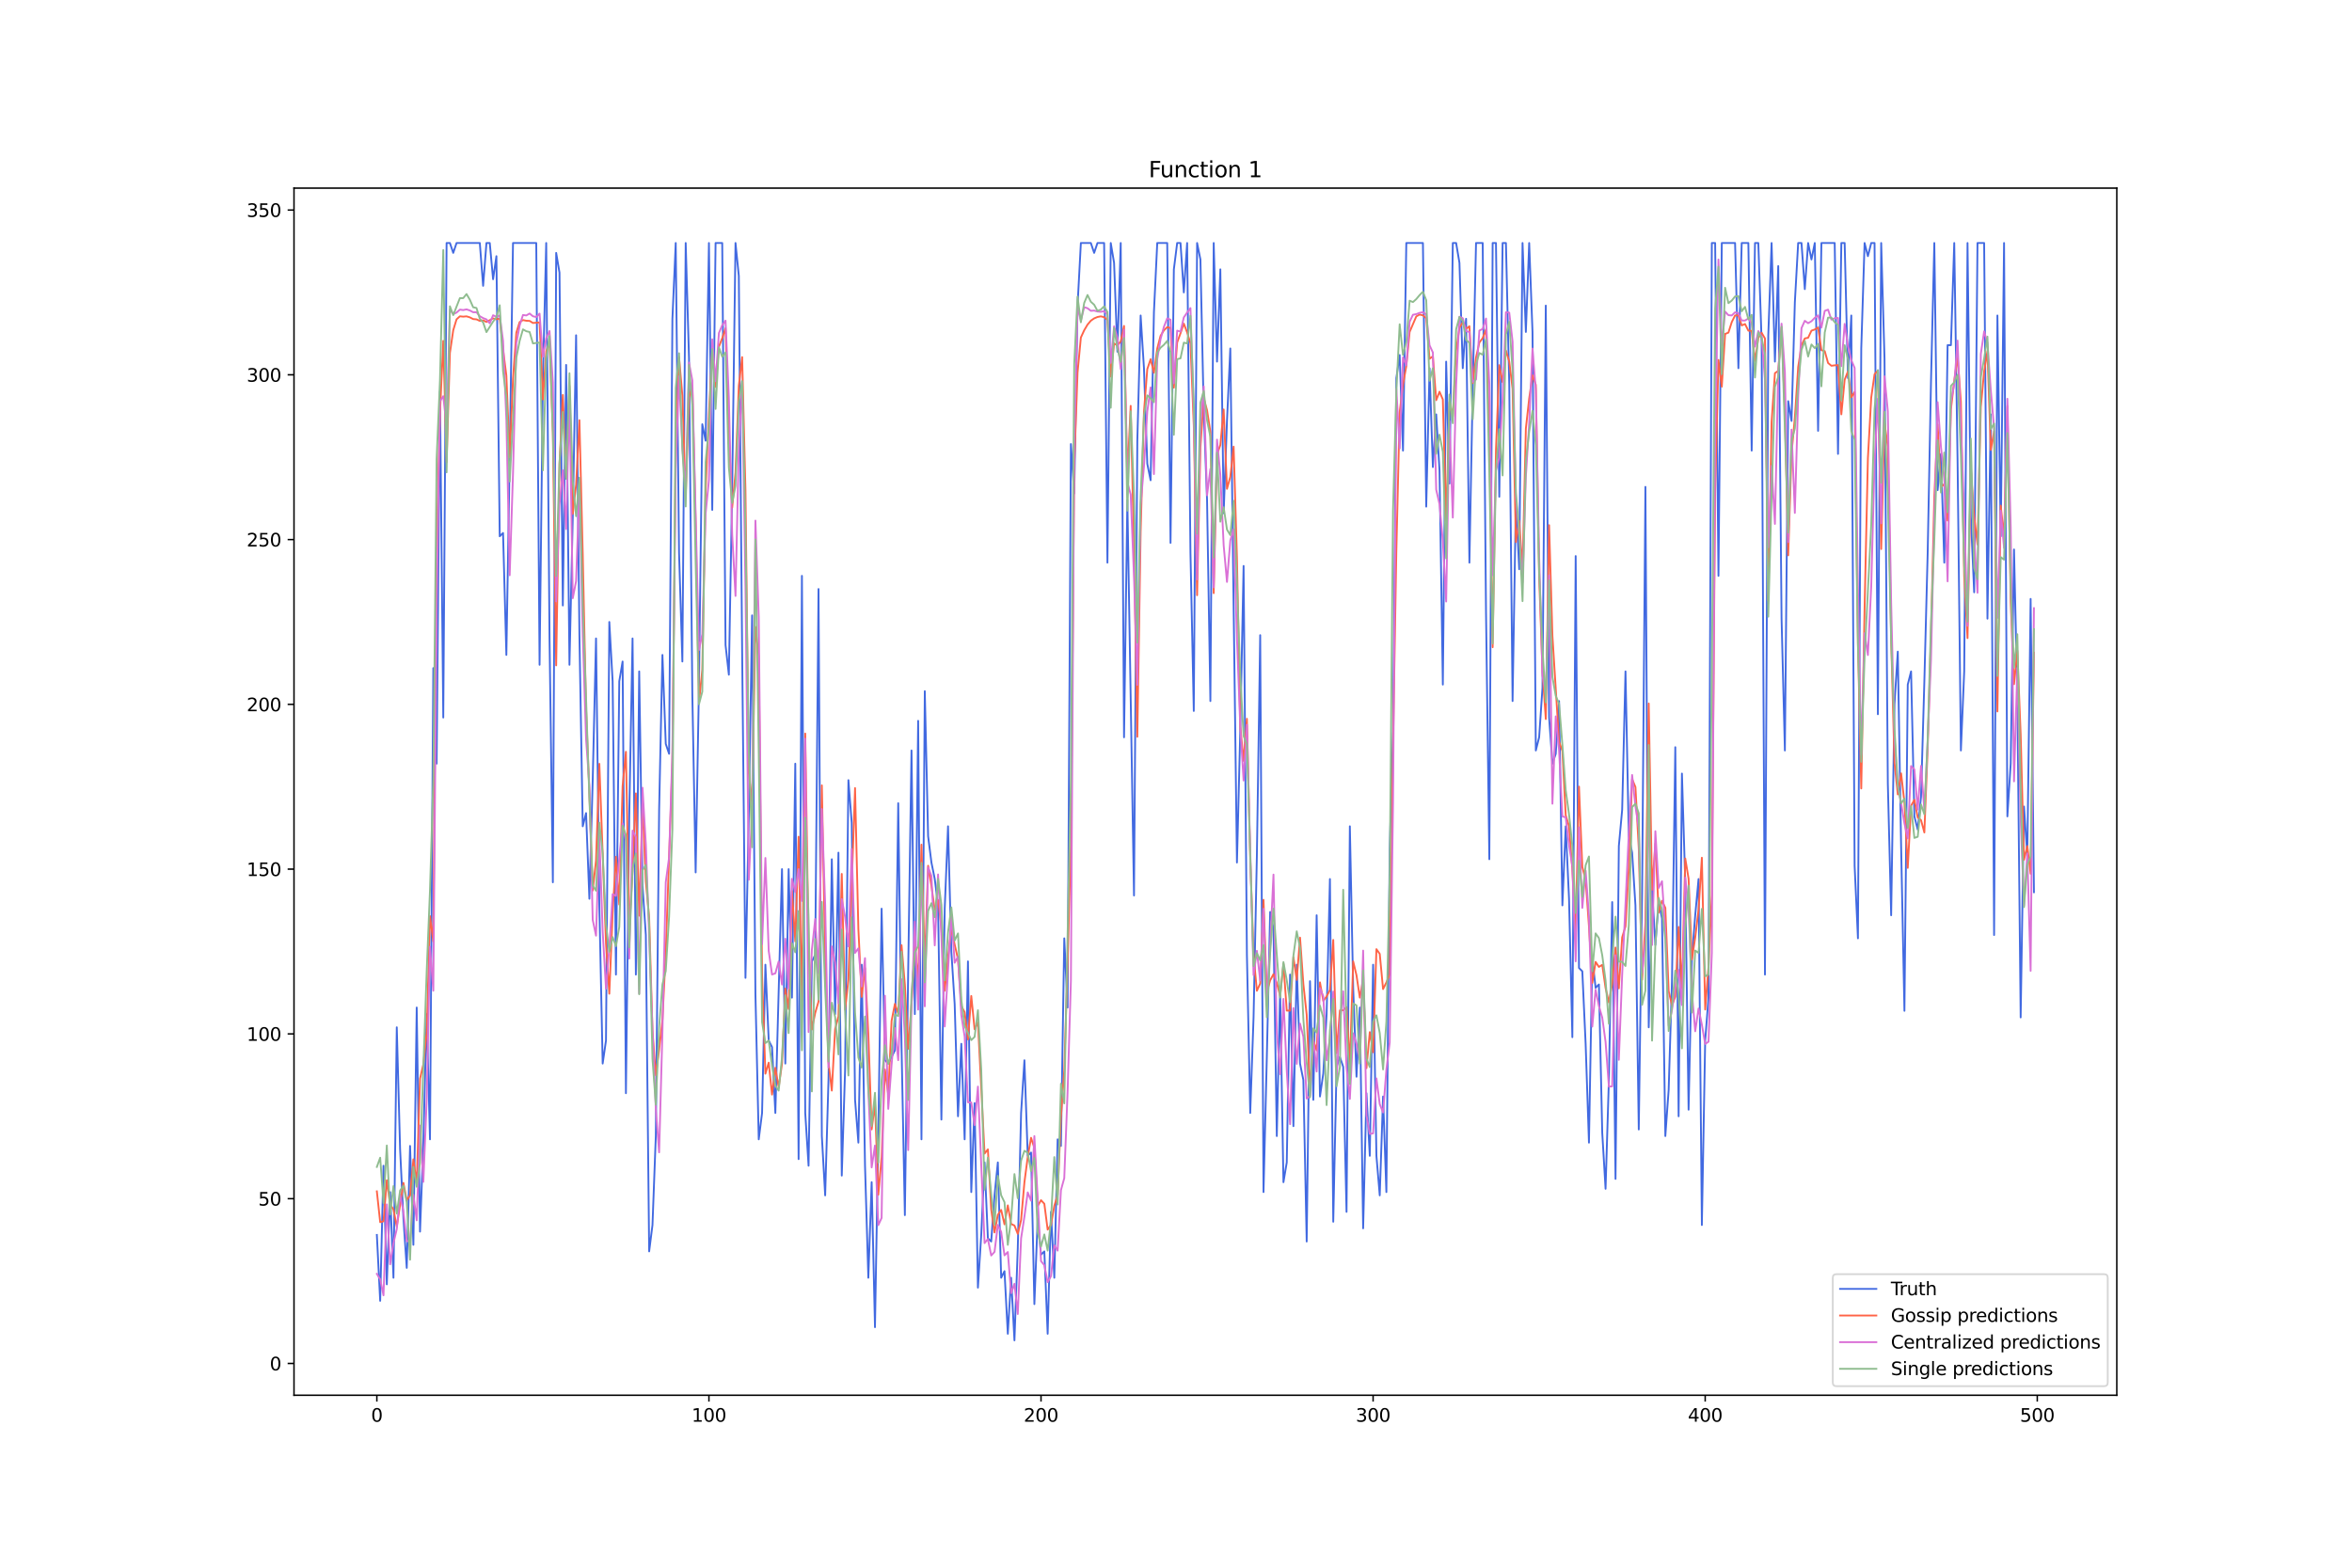 <?xml version="1.0" encoding="utf-8" standalone="no"?>
<!DOCTYPE svg PUBLIC "-//W3C//DTD SVG 1.1//EN"
  "http://www.w3.org/Graphics/SVG/1.1/DTD/svg11.dtd">
<svg xmlns:xlink="http://www.w3.org/1999/xlink" width="1296pt" height="864pt" viewBox="0 0 1296 864" xmlns="http://www.w3.org/2000/svg" version="1.1">
 <defs>
  <style type="text/css">*{stroke-linejoin: round; stroke-linecap: butt}</style>
 </defs>
 <g id="figure_1">
  <g id="patch_1">
   <path d="M 0 864 
L 1296 864 
L 1296 0 
L 0 0 
z
" style="fill: #ffffff"/>
  </g>
  <g id="axes_1">
   <g id="patch_2">
    <path d="M 162 768.96 
L 1166.4 768.96 
L 1166.4 103.68 
L 162 103.68 
z
" style="fill: #ffffff"/>
   </g>
   <g id="matplotlib.axis_1">
    <g id="xtick_1">
     <g id="line2d_1">
      <defs>
       <path id="mf6aa5eab16" d="M 0 0 
L 0 3.5 
" style="stroke: #000000; stroke-width: 0.8"/>
      </defs>
      <g>
       <use xlink:href="#mf6aa5eab16" x="207.655" y="768.96" style="stroke: #000000; stroke-width: 0.8"/>
      </g>
     </g>
     <g id="text_1">
      <!-- 0 -->
      <g transform="translate(204.473 783.558) scale(0.1 -0.1)">
       <defs>
        <path id="DejaVuSans-30" d="M 2034 4250 
Q 1547 4250 1301 3770 
Q 1056 3291 1056 2328 
Q 1056 1369 1301 889 
Q 1547 409 2034 409 
Q 2525 409 2770 889 
Q 3016 1369 3016 2328 
Q 3016 3291 2770 3770 
Q 2525 4250 2034 4250 
z
M 2034 4750 
Q 2819 4750 3233 4129 
Q 3647 3509 3647 2328 
Q 3647 1150 3233 529 
Q 2819 -91 2034 -91 
Q 1250 -91 836 529 
Q 422 1150 422 2328 
Q 422 3509 836 4129 
Q 1250 4750 2034 4750 
z
" transform="scale(0.016)"/>
       </defs>
       <use xlink:href="#DejaVuSans-30"/>
      </g>
     </g>
    </g>
    <g id="xtick_2">
     <g id="line2d_2">
      <g>
       <use xlink:href="#mf6aa5eab16" x="390.639" y="768.96" style="stroke: #000000; stroke-width: 0.8"/>
      </g>
     </g>
     <g id="text_2">
      <!-- 100 -->
      <g transform="translate(381.095 783.558) scale(0.1 -0.1)">
       <defs>
        <path id="DejaVuSans-31" d="M 794 531 
L 1825 531 
L 1825 4091 
L 703 3866 
L 703 4441 
L 1819 4666 
L 2450 4666 
L 2450 531 
L 3481 531 
L 3481 0 
L 794 0 
L 794 531 
z
" transform="scale(0.016)"/>
       </defs>
       <use xlink:href="#DejaVuSans-31"/>
       <use xlink:href="#DejaVuSans-30" x="63.623"/>
       <use xlink:href="#DejaVuSans-30" x="127.246"/>
      </g>
     </g>
    </g>
    <g id="xtick_3">
     <g id="line2d_3">
      <g>
       <use xlink:href="#mf6aa5eab16" x="573.623" y="768.96" style="stroke: #000000; stroke-width: 0.8"/>
      </g>
     </g>
     <g id="text_3">
      <!-- 200 -->
      <g transform="translate(564.079 783.558) scale(0.1 -0.1)">
       <defs>
        <path id="DejaVuSans-32" d="M 1228 531 
L 3431 531 
L 3431 0 
L 469 0 
L 469 531 
Q 828 903 1448 1529 
Q 2069 2156 2228 2338 
Q 2531 2678 2651 2914 
Q 2772 3150 2772 3378 
Q 2772 3750 2511 3984 
Q 2250 4219 1831 4219 
Q 1534 4219 1204 4116 
Q 875 4013 500 3803 
L 500 4441 
Q 881 4594 1212 4672 
Q 1544 4750 1819 4750 
Q 2544 4750 2975 4387 
Q 3406 4025 3406 3419 
Q 3406 3131 3298 2873 
Q 3191 2616 2906 2266 
Q 2828 2175 2409 1742 
Q 1991 1309 1228 531 
z
" transform="scale(0.016)"/>
       </defs>
       <use xlink:href="#DejaVuSans-32"/>
       <use xlink:href="#DejaVuSans-30" x="63.623"/>
       <use xlink:href="#DejaVuSans-30" x="127.246"/>
      </g>
     </g>
    </g>
    <g id="xtick_4">
     <g id="line2d_4">
      <g>
       <use xlink:href="#mf6aa5eab16" x="756.607" y="768.96" style="stroke: #000000; stroke-width: 0.8"/>
      </g>
     </g>
     <g id="text_4">
      <!-- 300 -->
      <g transform="translate(747.063 783.558) scale(0.1 -0.1)">
       <defs>
        <path id="DejaVuSans-33" d="M 2597 2516 
Q 3050 2419 3304 2112 
Q 3559 1806 3559 1356 
Q 3559 666 3084 287 
Q 2609 -91 1734 -91 
Q 1441 -91 1130 -33 
Q 819 25 488 141 
L 488 750 
Q 750 597 1062 519 
Q 1375 441 1716 441 
Q 2309 441 2620 675 
Q 2931 909 2931 1356 
Q 2931 1769 2642 2001 
Q 2353 2234 1838 2234 
L 1294 2234 
L 1294 2753 
L 1863 2753 
Q 2328 2753 2575 2939 
Q 2822 3125 2822 3475 
Q 2822 3834 2567 4026 
Q 2313 4219 1838 4219 
Q 1578 4219 1281 4162 
Q 984 4106 628 3988 
L 628 4550 
Q 988 4650 1302 4700 
Q 1616 4750 1894 4750 
Q 2613 4750 3031 4423 
Q 3450 4097 3450 3541 
Q 3450 3153 3228 2886 
Q 3006 2619 2597 2516 
z
" transform="scale(0.016)"/>
       </defs>
       <use xlink:href="#DejaVuSans-33"/>
       <use xlink:href="#DejaVuSans-30" x="63.623"/>
       <use xlink:href="#DejaVuSans-30" x="127.246"/>
      </g>
     </g>
    </g>
    <g id="xtick_5">
     <g id="line2d_5">
      <g>
       <use xlink:href="#mf6aa5eab16" x="939.591" y="768.96" style="stroke: #000000; stroke-width: 0.8"/>
      </g>
     </g>
     <g id="text_5">
      <!-- 400 -->
      <g transform="translate(930.047 783.558) scale(0.1 -0.1)">
       <defs>
        <path id="DejaVuSans-34" d="M 2419 4116 
L 825 1625 
L 2419 1625 
L 2419 4116 
z
M 2253 4666 
L 3047 4666 
L 3047 1625 
L 3713 1625 
L 3713 1100 
L 3047 1100 
L 3047 0 
L 2419 0 
L 2419 1100 
L 313 1100 
L 313 1709 
L 2253 4666 
z
" transform="scale(0.016)"/>
       </defs>
       <use xlink:href="#DejaVuSans-34"/>
       <use xlink:href="#DejaVuSans-30" x="63.623"/>
       <use xlink:href="#DejaVuSans-30" x="127.246"/>
      </g>
     </g>
    </g>
    <g id="xtick_6">
     <g id="line2d_6">
      <g>
       <use xlink:href="#mf6aa5eab16" x="1122.575" y="768.96" style="stroke: #000000; stroke-width: 0.8"/>
      </g>
     </g>
     <g id="text_6">
      <!-- 500 -->
      <g transform="translate(1113.032 783.558) scale(0.1 -0.1)">
       <defs>
        <path id="DejaVuSans-35" d="M 691 4666 
L 3169 4666 
L 3169 4134 
L 1269 4134 
L 1269 2991 
Q 1406 3038 1543 3061 
Q 1681 3084 1819 3084 
Q 2600 3084 3056 2656 
Q 3513 2228 3513 1497 
Q 3513 744 3044 326 
Q 2575 -91 1722 -91 
Q 1428 -91 1123 -41 
Q 819 9 494 109 
L 494 744 
Q 775 591 1075 516 
Q 1375 441 1709 441 
Q 2250 441 2565 725 
Q 2881 1009 2881 1497 
Q 2881 1984 2565 2268 
Q 2250 2553 1709 2553 
Q 1456 2553 1204 2497 
Q 953 2441 691 2322 
L 691 4666 
z
" transform="scale(0.016)"/>
       </defs>
       <use xlink:href="#DejaVuSans-35"/>
       <use xlink:href="#DejaVuSans-30" x="63.623"/>
       <use xlink:href="#DejaVuSans-30" x="127.246"/>
      </g>
     </g>
    </g>
   </g>
   <g id="matplotlib.axis_2">
    <g id="ytick_1">
     <g id="line2d_7">
      <defs>
       <path id="m03f42310e6" d="M 0 0 
L -3.5 0 
" style="stroke: #000000; stroke-width: 0.8"/>
      </defs>
      <g>
       <use xlink:href="#m03f42310e6" x="162" y="751.434" style="stroke: #000000; stroke-width: 0.8"/>
      </g>
     </g>
     <g id="text_7">
      <!-- 0 -->
      <g transform="translate(148.637 755.233) scale(0.1 -0.1)">
       <use xlink:href="#DejaVuSans-30"/>
      </g>
     </g>
    </g>
    <g id="ytick_2">
     <g id="line2d_8">
      <g>
       <use xlink:href="#m03f42310e6" x="162" y="660.623" style="stroke: #000000; stroke-width: 0.8"/>
      </g>
     </g>
     <g id="text_8">
      <!-- 50 -->
      <g transform="translate(142.275 664.422) scale(0.1 -0.1)">
       <use xlink:href="#DejaVuSans-35"/>
       <use xlink:href="#DejaVuSans-30" x="63.623"/>
      </g>
     </g>
    </g>
    <g id="ytick_3">
     <g id="line2d_9">
      <g>
       <use xlink:href="#m03f42310e6" x="162" y="569.812" style="stroke: #000000; stroke-width: 0.8"/>
      </g>
     </g>
     <g id="text_9">
      <!-- 100 -->
      <g transform="translate(135.912 573.611) scale(0.1 -0.1)">
       <use xlink:href="#DejaVuSans-31"/>
       <use xlink:href="#DejaVuSans-30" x="63.623"/>
       <use xlink:href="#DejaVuSans-30" x="127.246"/>
      </g>
     </g>
    </g>
    <g id="ytick_4">
     <g id="line2d_10">
      <g>
       <use xlink:href="#m03f42310e6" x="162" y="479.001" style="stroke: #000000; stroke-width: 0.8"/>
      </g>
     </g>
     <g id="text_10">
      <!-- 150 -->
      <g transform="translate(135.912 482.8) scale(0.1 -0.1)">
       <use xlink:href="#DejaVuSans-31"/>
       <use xlink:href="#DejaVuSans-35" x="63.623"/>
       <use xlink:href="#DejaVuSans-30" x="127.246"/>
      </g>
     </g>
    </g>
    <g id="ytick_5">
     <g id="line2d_11">
      <g>
       <use xlink:href="#m03f42310e6" x="162" y="388.19" style="stroke: #000000; stroke-width: 0.8"/>
      </g>
     </g>
     <g id="text_11">
      <!-- 200 -->
      <g transform="translate(135.912 391.989) scale(0.1 -0.1)">
       <use xlink:href="#DejaVuSans-32"/>
       <use xlink:href="#DejaVuSans-30" x="63.623"/>
       <use xlink:href="#DejaVuSans-30" x="127.246"/>
      </g>
     </g>
    </g>
    <g id="ytick_6">
     <g id="line2d_12">
      <g>
       <use xlink:href="#m03f42310e6" x="162" y="297.379" style="stroke: #000000; stroke-width: 0.8"/>
      </g>
     </g>
     <g id="text_12">
      <!-- 250 -->
      <g transform="translate(135.912 301.179) scale(0.1 -0.1)">
       <use xlink:href="#DejaVuSans-32"/>
       <use xlink:href="#DejaVuSans-35" x="63.623"/>
       <use xlink:href="#DejaVuSans-30" x="127.246"/>
      </g>
     </g>
    </g>
    <g id="ytick_7">
     <g id="line2d_13">
      <g>
       <use xlink:href="#m03f42310e6" x="162" y="206.569" style="stroke: #000000; stroke-width: 0.8"/>
      </g>
     </g>
     <g id="text_13">
      <!-- 300 -->
      <g transform="translate(135.912 210.368) scale(0.1 -0.1)">
       <use xlink:href="#DejaVuSans-33"/>
       <use xlink:href="#DejaVuSans-30" x="63.623"/>
       <use xlink:href="#DejaVuSans-30" x="127.246"/>
      </g>
     </g>
    </g>
    <g id="ytick_8">
     <g id="line2d_14">
      <g>
       <use xlink:href="#m03f42310e6" x="162" y="115.758" style="stroke: #000000; stroke-width: 0.8"/>
      </g>
     </g>
     <g id="text_14">
      <!-- 350 -->
      <g transform="translate(135.912 119.557) scale(0.1 -0.1)">
       <use xlink:href="#DejaVuSans-33"/>
       <use xlink:href="#DejaVuSans-35" x="63.623"/>
       <use xlink:href="#DejaVuSans-30" x="127.246"/>
      </g>
     </g>
    </g>
   </g>
   <g id="line2d_15">
    <path d="M 207.655 680.601 
L 209.484 716.925 
L 211.314 642.461 
L 213.144 707.844 
L 214.974 656.99 
L 216.804 704.212 
L 218.634 566.179 
L 220.463 633.379 
L 222.293 671.52 
L 224.123 698.763 
L 225.953 631.563 
L 227.783 686.05 
L 229.613 555.282 
L 231.442 678.785 
L 233.272 629.747 
L 235.102 558.915 
L 236.932 627.931 
L 238.762 368.212 
L 240.592 420.882 
L 242.422 215.65 
L 244.251 395.455 
L 246.081 133.92 
L 247.911 133.92 
L 249.741 139.369 
L 251.571 133.92 
L 264.38 133.92 
L 266.209 157.531 
L 268.039 133.92 
L 269.869 133.92 
L 271.699 153.898 
L 273.529 141.185 
L 275.359 295.563 
L 277.189 293.747 
L 279.018 360.947 
L 280.848 251.974 
L 282.678 133.92 
L 295.487 133.92 
L 297.317 366.396 
L 299.147 208.385 
L 300.976 133.92 
L 302.806 351.866 
L 304.636 486.266 
L 306.466 139.369 
L 308.296 150.266 
L 310.126 333.704 
L 311.956 201.12 
L 313.785 366.396 
L 315.615 284.666 
L 317.445 184.774 
L 319.275 350.05 
L 321.105 455.39 
L 322.935 448.125 
L 324.764 495.347 
L 326.594 429.963 
L 328.424 351.866 
L 330.254 498.979 
L 332.084 586.158 
L 333.914 573.444 
L 335.743 342.785 
L 337.573 375.477 
L 339.403 537.12 
L 341.233 375.477 
L 343.063 364.579 
L 344.893 602.504 
L 346.723 449.942 
L 348.552 351.866 
L 350.382 537.12 
L 352.212 370.028 
L 354.042 488.082 
L 355.872 515.325 
L 357.702 689.682 
L 359.531 675.152 
L 361.361 626.115 
L 363.191 446.309 
L 365.021 360.947 
L 366.851 409.985 
L 368.681 415.434 
L 370.51 175.693 
L 372.34 133.92 
L 374.17 304.644 
L 376 364.579 
L 377.83 133.92 
L 379.66 197.488 
L 381.489 382.742 
L 383.319 480.817 
L 385.149 377.293 
L 386.979 233.812 
L 388.809 242.893 
L 390.639 133.92 
L 392.469 281.034 
L 394.298 133.92 
L 397.958 133.92 
L 399.788 355.498 
L 401.618 371.844 
L 403.448 268.32 
L 405.277 133.92 
L 407.107 152.082 
L 408.937 359.131 
L 410.767 538.936 
L 412.597 449.942 
L 414.427 339.152 
L 416.256 548.017 
L 418.086 627.931 
L 419.916 613.401 
L 421.746 531.671 
L 423.576 573.444 
L 425.406 577.077 
L 427.236 613.401 
L 430.895 479.001 
L 432.725 586.158 
L 434.555 479.001 
L 436.385 549.834 
L 438.215 420.882 
L 440.044 638.828 
L 441.874 317.358 
L 443.704 613.401 
L 445.534 642.461 
L 447.364 529.855 
L 449.194 526.223 
L 451.023 324.623 
L 452.853 626.115 
L 454.683 658.806 
L 456.513 595.239 
L 458.343 473.552 
L 460.173 558.915 
L 462.003 469.92 
L 463.832 647.909 
L 465.662 589.79 
L 467.492 429.963 
L 469.322 453.574 
L 471.152 606.136 
L 472.982 629.747 
L 474.811 531.671 
L 476.641 642.461 
L 478.471 704.212 
L 480.301 651.542 
L 482.131 731.455 
L 483.961 626.115 
L 485.79 500.796 
L 487.62 584.342 
L 489.45 586.158 
L 493.11 578.893 
L 494.94 442.677 
L 496.77 577.077 
L 498.599 669.704 
L 500.429 535.304 
L 502.259 413.617 
L 504.089 558.915 
L 505.919 397.271 
L 507.749 627.931 
L 509.578 380.925 
L 511.408 460.839 
L 513.238 475.369 
L 515.068 484.45 
L 516.898 498.979 
L 518.728 617.034 
L 520.557 500.796 
L 522.387 455.39 
L 524.217 524.406 
L 526.047 553.466 
L 527.877 615.217 
L 529.707 575.261 
L 531.536 627.931 
L 533.366 529.855 
L 535.196 656.99 
L 537.026 607.952 
L 538.856 709.661 
L 540.686 680.601 
L 542.516 640.644 
L 544.345 682.417 
L 546.175 684.234 
L 548.005 658.806 
L 549.835 640.644 
L 551.665 704.212 
L 553.495 700.579 
L 555.324 735.088 
L 557.154 704.212 
L 558.984 738.72 
L 560.814 687.866 
L 562.644 613.401 
L 564.474 584.342 
L 566.303 637.012 
L 568.133 635.196 
L 569.963 718.742 
L 571.793 671.52 
L 573.623 691.498 
L 575.453 689.682 
L 577.283 735.088 
L 579.112 667.888 
L 580.942 704.212 
L 582.772 627.931 
L 584.602 631.563 
L 586.432 517.142 
L 588.262 555.282 
L 590.091 244.709 
L 591.921 271.952 
L 593.751 168.428 
L 595.581 133.92 
L 601.07 133.92 
L 602.9 139.369 
L 604.73 133.92 
L 608.39 133.92 
L 610.22 310.093 
L 612.05 133.92 
L 613.879 144.817 
L 615.709 193.855 
L 617.539 133.92 
L 619.369 406.352 
L 621.199 275.585 
L 624.858 493.531 
L 626.688 242.893 
L 628.518 173.877 
L 630.348 202.936 
L 632.178 255.606 
L 634.008 264.688 
L 635.837 172.061 
L 637.667 133.92 
L 643.157 133.92 
L 644.987 299.196 
L 646.817 148.45 
L 648.646 133.92 
L 650.476 133.92 
L 652.306 161.163 
L 654.136 133.92 
L 655.966 304.644 
L 657.796 391.823 
L 659.625 133.92 
L 661.455 143.001 
L 663.285 226.547 
L 665.115 275.585 
L 666.945 386.374 
L 668.775 133.92 
L 670.604 199.304 
L 672.434 148.45 
L 674.264 282.85 
L 676.094 231.996 
L 677.924 192.039 
L 681.583 475.369 
L 683.413 402.72 
L 685.243 311.909 
L 687.073 526.223 
L 688.903 613.401 
L 690.733 560.731 
L 692.563 471.736 
L 694.392 350.05 
L 696.222 656.99 
L 698.052 582.525 
L 699.882 502.612 
L 701.712 511.693 
L 703.542 626.115 
L 705.371 546.201 
L 707.201 651.542 
L 709.031 640.644 
L 710.861 537.12 
L 712.691 620.666 
L 714.521 531.671 
L 716.35 586.158 
L 718.18 595.239 
L 720.01 684.234 
L 721.84 540.752 
L 723.67 606.136 
L 725.5 504.428 
L 727.33 604.32 
L 729.159 591.606 
L 730.989 558.915 
L 732.819 484.45 
L 734.649 673.336 
L 736.479 587.974 
L 738.309 582.525 
L 740.138 587.974 
L 741.968 667.888 
L 743.798 455.39 
L 745.628 544.385 
L 747.458 593.423 
L 749.288 555.282 
L 751.117 676.969 
L 752.947 602.504 
L 754.777 637.012 
L 756.607 531.671 
L 758.437 637.012 
L 760.267 658.806 
L 762.097 604.32 
L 763.926 656.99 
L 765.756 468.104 
L 767.586 402.72 
L 769.416 208.385 
L 771.246 195.671 
L 773.076 248.342 
L 774.905 133.92 
L 784.055 133.92 
L 785.884 279.217 
L 787.714 202.936 
L 789.544 257.423 
L 791.374 228.363 
L 793.204 259.239 
L 795.034 377.293 
L 796.864 199.304 
L 798.693 266.504 
L 800.523 133.92 
L 802.353 133.92 
L 804.183 144.817 
L 806.013 202.936 
L 807.843 175.693 
L 809.672 310.093 
L 811.502 213.834 
L 813.332 133.92 
L 816.992 133.92 
L 818.822 337.336 
L 820.651 473.552 
L 822.481 133.92 
L 824.311 133.92 
L 826.141 273.769 
L 827.971 133.92 
L 829.801 133.92 
L 831.63 212.017 
L 833.46 386.374 
L 835.29 275.585 
L 837.12 313.725 
L 838.95 133.92 
L 840.78 182.958 
L 842.61 133.92 
L 844.439 182.958 
L 846.269 413.617 
L 848.099 406.352 
L 849.929 379.109 
L 851.759 168.428 
L 853.589 395.455 
L 855.418 420.882 
L 857.248 415.434 
L 859.078 386.374 
L 860.908 498.979 
L 862.738 455.39 
L 864.568 495.347 
L 866.397 571.628 
L 868.227 306.461 
L 870.057 533.488 
L 871.887 535.304 
L 873.717 575.261 
L 875.547 629.747 
L 877.377 528.039 
L 879.206 544.385 
L 881.036 542.569 
L 882.866 624.298 
L 884.696 655.174 
L 886.526 595.239 
L 888.356 497.163 
L 890.185 649.725 
L 892.015 466.288 
L 893.845 446.309 
L 895.675 370.028 
L 897.505 460.839 
L 899.335 469.92 
L 901.164 498.979 
L 902.994 622.482 
L 904.824 491.715 
L 906.654 268.32 
L 908.484 566.179 
L 910.314 489.898 
L 912.144 520.774 
L 913.973 497.163 
L 915.803 506.244 
L 917.633 626.115 
L 919.463 600.688 
L 921.293 540.752 
L 923.123 411.801 
L 924.952 615.217 
L 926.782 426.331 
L 928.612 486.266 
L 930.442 611.585 
L 932.272 528.039 
L 934.102 504.428 
L 935.931 484.45 
L 937.761 675.152 
L 939.591 573.444 
L 941.421 549.834 
L 943.251 133.92 
L 945.081 133.92 
L 946.911 317.358 
L 948.74 133.92 
L 956.06 133.92 
L 957.89 202.936 
L 959.719 133.92 
L 963.379 133.92 
L 965.209 248.342 
L 967.039 133.92 
L 968.869 133.92 
L 970.698 188.406 
L 972.528 537.12 
L 974.358 184.774 
L 976.188 133.92 
L 978.018 199.304 
L 979.848 146.634 
L 981.678 340.969 
L 983.507 413.617 
L 985.337 221.098 
L 987.167 231.996 
L 988.997 166.612 
L 990.827 133.92 
L 992.657 133.92 
L 994.486 159.347 
L 996.316 133.92 
L 998.146 143.001 
L 999.976 133.92 
L 1001.806 237.444 
L 1003.636 133.92 
L 1010.955 133.92 
L 1012.785 250.158 
L 1014.615 133.92 
L 1016.444 133.92 
L 1018.274 208.385 
L 1020.104 173.877 
L 1021.934 477.185 
L 1023.764 517.142 
L 1025.594 192.039 
L 1027.424 133.92 
L 1029.253 141.185 
L 1031.083 133.92 
L 1032.913 133.92 
L 1034.743 393.639 
L 1036.573 133.92 
L 1038.403 197.488 
L 1040.232 431.779 
L 1042.062 504.428 
L 1043.892 388.19 
L 1045.722 359.131 
L 1047.552 466.288 
L 1049.382 557.098 
L 1051.211 377.293 
L 1053.041 370.028 
L 1054.871 449.942 
L 1056.701 457.206 
L 1058.531 439.044 
L 1060.361 375.477 
L 1062.191 304.644 
L 1064.02 210.201 
L 1065.85 133.92 
L 1067.68 270.136 
L 1069.51 250.158 
L 1071.34 310.093 
L 1073.17 190.223 
L 1074.999 190.223 
L 1076.829 133.92 
L 1078.659 253.79 
L 1080.489 413.617 
L 1082.319 370.028 
L 1084.149 133.92 
L 1085.978 284.666 
L 1087.808 326.439 
L 1089.638 133.92 
L 1093.298 133.92 
L 1095.128 340.969 
L 1096.958 228.363 
L 1098.787 515.325 
L 1100.617 173.877 
L 1102.447 295.563 
L 1104.277 133.92 
L 1106.107 449.942 
L 1107.937 420.882 
L 1109.766 302.828 
L 1111.596 384.558 
L 1113.426 560.731 
L 1115.256 444.493 
L 1117.086 471.736 
L 1118.916 330.071 
L 1120.745 491.715 
L 1120.745 491.715 
" clip-path="url(#pe729c91804)" style="fill: none; stroke: #4169e1; stroke-linecap: square"/>
   </g>
   <g id="line2d_16">
    <path d="M 207.655 656.576 
L 209.484 673.586 
L 211.314 673.085 
L 213.144 650.478 
L 214.974 663.889 
L 216.804 666.533 
L 218.634 676.127 
L 222.293 651.918 
L 224.123 661.516 
L 225.953 658.833 
L 227.783 638.932 
L 229.613 652.283 
L 231.442 594.466 
L 233.272 586.573 
L 235.102 569.329 
L 236.932 504.907 
L 238.762 518.863 
L 240.592 297.995 
L 242.422 228.009 
L 244.251 187.874 
L 246.081 254.706 
L 247.911 194.542 
L 249.741 181.99 
L 251.571 175.992 
L 253.401 174.321 
L 255.23 174.51 
L 257.06 174.342 
L 258.89 174.905 
L 260.72 175.845 
L 262.55 176.003 
L 264.38 176.858 
L 266.209 176.539 
L 268.039 177.437 
L 271.699 175.466 
L 273.529 175.937 
L 275.359 175.586 
L 277.189 192.641 
L 279.018 206.93 
L 280.848 252.014 
L 282.678 208.723 
L 284.508 183.35 
L 286.338 177.488 
L 288.168 176.392 
L 289.997 176.77 
L 291.827 176.862 
L 293.657 178.003 
L 297.317 177.682 
L 299.147 220.17 
L 300.976 193.605 
L 302.806 188.688 
L 304.636 238.814 
L 306.466 366.709 
L 308.296 255.815 
L 310.126 217.666 
L 311.956 263.129 
L 313.785 212.624 
L 315.615 283.221 
L 317.445 267.218 
L 319.275 231.593 
L 321.105 305.839 
L 322.935 390.683 
L 324.764 437.04 
L 326.594 490.768 
L 328.424 474.397 
L 330.254 420.96 
L 333.914 520.065 
L 335.743 547.683 
L 337.573 503.287 
L 339.403 472.205 
L 341.233 498.523 
L 343.063 433.262 
L 344.893 414.334 
L 346.723 511.932 
L 348.552 480.048 
L 350.382 437.256 
L 352.212 504.683 
L 354.042 442.256 
L 355.872 485.953 
L 357.702 505.645 
L 359.531 567.986 
L 361.361 592.594 
L 363.191 578.678 
L 365.021 561.925 
L 366.851 524.885 
L 370.51 420.151 
L 372.34 246.201 
L 374.17 196.81 
L 376 218.038 
L 377.83 273.489 
L 379.66 219.082 
L 381.489 212.621 
L 383.319 288.563 
L 385.149 387.167 
L 386.979 369.229 
L 388.809 270.633 
L 390.639 227.778 
L 392.469 193.03 
L 394.298 213.289 
L 396.128 191.015 
L 397.958 186.401 
L 399.788 180.832 
L 401.618 239.009 
L 403.448 279.773 
L 405.277 260.594 
L 407.107 212.524 
L 408.937 196.81 
L 410.767 270.275 
L 412.597 425.62 
L 414.427 443.224 
L 416.256 345.495 
L 418.086 362.024 
L 419.916 537.266 
L 421.746 591.749 
L 423.576 585.656 
L 425.406 603.263 
L 427.236 588.467 
L 429.065 599.25 
L 430.895 586.293 
L 432.725 544.826 
L 434.555 556.159 
L 436.385 490.997 
L 438.215 518.839 
L 440.044 461.142 
L 441.874 554.011 
L 443.704 404.281 
L 445.534 521.31 
L 447.364 567.428 
L 449.194 558.226 
L 451.023 551.974 
L 452.853 432.84 
L 454.683 527.66 
L 456.513 585.331 
L 458.343 601.061 
L 460.173 567.129 
L 462.003 560.172 
L 463.832 481.639 
L 465.662 556.538 
L 467.492 540.026 
L 471.152 434.315 
L 472.982 512.057 
L 474.811 549.428 
L 476.641 533.547 
L 478.471 569.86 
L 480.301 622.447 
L 482.131 608.315 
L 483.961 658.44 
L 485.79 637.791 
L 487.62 589.424 
L 489.45 603.286 
L 491.28 562.636 
L 493.11 553.265 
L 494.94 558.663 
L 496.77 520.909 
L 498.599 542.638 
L 500.429 578.014 
L 502.259 553.78 
L 504.089 521.57 
L 505.919 540.561 
L 507.749 465.51 
L 509.578 532.437 
L 511.408 477.135 
L 513.238 488.33 
L 515.068 501.48 
L 516.898 496.062 
L 518.728 510.852 
L 520.557 546.03 
L 522.387 527.476 
L 524.217 511.468 
L 526.047 520.568 
L 527.877 528.583 
L 529.707 554.437 
L 531.536 557.825 
L 533.366 572.887 
L 535.196 548.904 
L 537.026 567.274 
L 538.856 563.367 
L 542.516 635.772 
L 544.345 633.463 
L 546.175 666.521 
L 548.005 679.249 
L 549.835 669.524 
L 551.665 666.822 
L 553.495 674.772 
L 555.324 664.312 
L 557.154 674.583 
L 558.984 675.413 
L 560.814 680.028 
L 562.644 672.376 
L 564.474 651.622 
L 566.303 637.614 
L 568.133 627.073 
L 569.963 632.735 
L 571.793 664.7 
L 573.623 661.46 
L 575.453 663.437 
L 577.283 677.692 
L 579.112 675.082 
L 580.942 664.613 
L 582.772 658.514 
L 584.602 615.755 
L 586.432 589.743 
L 588.262 531.008 
L 590.091 464.699 
L 591.921 256.656 
L 593.751 205.38 
L 595.581 186.028 
L 597.411 182.029 
L 599.241 178.922 
L 601.07 176.749 
L 602.9 175.474 
L 604.73 174.708 
L 606.56 174.345 
L 608.39 174.797 
L 610.22 176.283 
L 612.05 207.527 
L 613.879 189.299 
L 615.709 190.381 
L 617.539 188.158 
L 619.369 179.627 
L 621.199 262.664 
L 623.029 223.672 
L 624.858 302.962 
L 626.688 406.054 
L 628.518 293.24 
L 630.348 227.013 
L 632.178 203.439 
L 634.008 197.964 
L 635.837 205.437 
L 637.667 192.097 
L 639.497 185.063 
L 641.327 182.069 
L 643.157 180.297 
L 644.987 180.767 
L 646.817 213.657 
L 648.646 188.709 
L 650.476 183.701 
L 652.306 178.36 
L 654.136 183.159 
L 655.966 189.242 
L 657.796 234.612 
L 659.625 328.052 
L 661.455 246.626 
L 663.285 219.425 
L 665.115 226.107 
L 666.945 238.053 
L 668.775 326.896 
L 670.604 250.445 
L 672.434 245.255 
L 674.264 225.651 
L 676.094 269.41 
L 677.924 262.794 
L 679.754 246.15 
L 681.583 307.277 
L 683.413 400.382 
L 685.243 419.345 
L 687.073 396.139 
L 688.903 473.147 
L 690.733 526.267 
L 692.563 546.052 
L 694.392 542.062 
L 696.222 495.905 
L 698.052 546.743 
L 699.882 540.305 
L 701.712 536.886 
L 703.542 541.672 
L 705.371 548.796 
L 707.201 531.2 
L 709.031 556.99 
L 710.861 557.008 
L 712.691 527.427 
L 714.521 540.066 
L 716.35 516.759 
L 718.18 542.414 
L 720.01 559.251 
L 721.84 600.593 
L 723.67 573.502 
L 725.5 578.89 
L 727.33 541.413 
L 729.159 551.675 
L 730.989 549.164 
L 732.819 545.625 
L 734.649 518.013 
L 736.479 580.481 
L 738.309 556.836 
L 740.138 556.792 
L 741.968 555.091 
L 743.798 586.75 
L 745.628 529.833 
L 747.458 537.554 
L 749.288 549.828 
L 751.117 539.464 
L 752.947 588.727 
L 754.777 568.81 
L 756.607 579.954 
L 758.437 523.118 
L 760.267 525.702 
L 762.097 545.114 
L 763.926 541.435 
L 765.756 537.106 
L 767.586 410.907 
L 769.416 303.776 
L 771.246 227.282 
L 773.076 211.925 
L 774.905 201.786 
L 776.735 182.943 
L 780.395 174.385 
L 782.225 173.355 
L 784.055 173.795 
L 785.884 175.416 
L 787.714 197.753 
L 789.544 196.356 
L 791.374 220.557 
L 793.204 215.898 
L 795.034 220.147 
L 796.864 287.208 
L 798.693 221.646 
L 800.523 229.395 
L 802.353 193.192 
L 804.183 180.748 
L 806.013 177.61 
L 807.843 181.288 
L 809.672 179.797 
L 811.502 211.135 
L 813.332 196.983 
L 815.162 188.783 
L 816.992 186.322 
L 818.822 181.483 
L 820.651 238.279 
L 822.481 356.707 
L 824.311 247.898 
L 826.141 201.259 
L 827.971 210.63 
L 829.801 193.226 
L 831.63 199.255 
L 833.46 214.259 
L 835.29 298.739 
L 837.12 287.046 
L 838.95 314.045 
L 840.78 236.178 
L 842.61 219.59 
L 844.439 206.851 
L 846.269 212.091 
L 848.099 317.868 
L 849.929 369.862 
L 851.759 396.297 
L 853.589 289.442 
L 855.418 350.517 
L 859.078 408.751 
L 860.908 413.9 
L 862.738 449.294 
L 864.568 455.288 
L 866.397 479.217 
L 868.227 513.362 
L 870.057 433.511 
L 871.887 477.835 
L 873.717 484.698 
L 875.547 510.561 
L 877.377 541.742 
L 879.206 530.13 
L 881.036 532.9 
L 882.866 531.757 
L 884.696 544.47 
L 886.526 552.467 
L 888.356 542.262 
L 890.185 522.211 
L 892.015 544.7 
L 893.845 516.588 
L 895.675 510.572 
L 897.505 478.383 
L 899.335 429.368 
L 901.164 433.781 
L 902.994 467.564 
L 904.824 540.028 
L 906.654 508.389 
L 908.484 387.73 
L 910.314 490.427 
L 912.144 464.903 
L 913.973 502.98 
L 915.803 496.448 
L 917.633 500.363 
L 919.463 546.187 
L 921.293 554.119 
L 923.123 549.263 
L 924.952 510.865 
L 926.782 544.743 
L 928.612 473.128 
L 930.442 484.282 
L 932.272 528.78 
L 934.102 516.637 
L 935.931 501.5 
L 937.761 472.714 
L 939.591 556.368 
L 941.421 532.717 
L 943.251 493.375 
L 945.081 270.56 
L 946.911 198.375 
L 948.74 213.124 
L 950.57 184.039 
L 952.4 183.32 
L 954.23 177.536 
L 956.06 173.843 
L 957.89 173.767 
L 959.719 179.355 
L 961.549 178.573 
L 963.379 182.236 
L 965.209 182.329 
L 967.039 198.969 
L 968.869 186.235 
L 970.698 183.41 
L 972.528 186.533 
L 974.358 330.975 
L 976.188 232.628 
L 978.018 205.667 
L 979.848 204.376 
L 981.678 180.493 
L 983.507 227.438 
L 985.337 306.055 
L 987.167 250.022 
L 988.997 230.136 
L 990.827 202.279 
L 992.657 190.351 
L 994.486 186.524 
L 996.316 186.14 
L 998.146 182.234 
L 999.976 181.598 
L 1001.806 180.442 
L 1003.636 193.012 
L 1005.465 193.498 
L 1007.295 200.037 
L 1009.125 201.585 
L 1010.955 201.339 
L 1012.785 201.227 
L 1014.615 228.351 
L 1016.444 209.29 
L 1018.274 204.633 
L 1020.104 218.977 
L 1021.934 216.007 
L 1023.764 354.605 
L 1025.594 434.545 
L 1027.424 334.969 
L 1029.253 252.512 
L 1031.083 219.141 
L 1032.913 206.265 
L 1034.743 204.282 
L 1036.573 302.594 
L 1038.403 232.957 
L 1040.232 246.206 
L 1042.062 352.057 
L 1043.892 420.321 
L 1045.722 437.824 
L 1047.552 426.23 
L 1049.382 442.232 
L 1051.211 478.323 
L 1053.041 444.056 
L 1054.871 440.815 
L 1056.701 450.529 
L 1058.531 452.015 
L 1060.361 458.815 
L 1062.191 412.143 
L 1064.02 349.647 
L 1065.85 273.692 
L 1067.68 233.881 
L 1069.51 268.358 
L 1071.34 266.818 
L 1073.17 286.907 
L 1074.999 225.626 
L 1076.829 209.749 
L 1078.659 196.539 
L 1080.489 221.395 
L 1082.319 317.527 
L 1084.149 351.693 
L 1085.978 258.742 
L 1087.808 284.644 
L 1089.638 300.099 
L 1091.468 224.288 
L 1093.298 204.722 
L 1095.128 193.471 
L 1096.958 247.976 
L 1098.787 237.752 
L 1100.617 392.106 
L 1102.447 278.638 
L 1104.277 296.48 
L 1106.107 223.804 
L 1107.937 331.63 
L 1109.766 377.093 
L 1111.596 358.614 
L 1113.426 404.681 
L 1115.256 473.838 
L 1117.086 466.273 
L 1118.916 481.546 
L 1120.745 359.686 
L 1120.745 359.686 
" clip-path="url(#pe729c91804)" style="fill: none; stroke: #ff6347; stroke-linecap: square"/>
   </g>
   <g id="line2d_17">
    <path d="M 207.655 702.053 
L 209.484 705.054 
L 211.314 713.886 
L 213.144 663.747 
L 214.974 696.822 
L 216.804 685.108 
L 218.634 677.388 
L 220.463 658.328 
L 222.293 667.83 
L 224.123 684.053 
L 225.953 684.071 
L 227.783 658.432 
L 229.613 672.574 
L 231.442 620.331 
L 233.272 651.374 
L 235.102 606.633 
L 236.932 521.722 
L 238.762 546.015 
L 240.592 334.327 
L 242.422 221.109 
L 244.251 218.341 
L 246.081 235.162 
L 247.911 170.55 
L 249.741 173.127 
L 251.571 172.271 
L 253.401 170.635 
L 255.23 170.884 
L 257.06 170.508 
L 258.89 171.104 
L 260.72 172.088 
L 262.55 172.082 
L 264.38 174.259 
L 266.209 175.302 
L 268.039 176.017 
L 269.869 178.179 
L 271.699 173.738 
L 273.529 174.557 
L 275.359 173.87 
L 277.189 187.875 
L 279.018 231.47 
L 280.848 317.034 
L 282.678 260.929 
L 284.508 189.313 
L 286.338 179.402 
L 288.168 173.589 
L 289.997 173.859 
L 291.827 172.784 
L 293.657 174.3 
L 295.487 174.725 
L 297.317 172.835 
L 299.147 196.592 
L 300.976 186.379 
L 302.806 182.432 
L 304.636 210.696 
L 306.466 331.432 
L 308.296 278.134 
L 310.126 259.203 
L 311.956 291.552 
L 313.785 218.899 
L 315.615 329.689 
L 317.445 320.248 
L 319.275 267.503 
L 321.105 349.844 
L 322.935 407.369 
L 324.764 432.859 
L 326.594 506.95 
L 328.424 515.683 
L 330.254 460.468 
L 332.084 513.237 
L 333.914 544.896 
L 335.743 522.188 
L 337.573 492.795 
L 339.403 493.73 
L 341.233 472.897 
L 343.063 453.873 
L 344.893 463.525 
L 346.723 528.294 
L 348.552 457.747 
L 350.382 461.321 
L 352.212 547.554 
L 354.042 434.132 
L 355.872 465.456 
L 359.531 567.231 
L 361.361 611.281 
L 363.191 635.1 
L 365.021 568.33 
L 366.851 486.196 
L 368.681 472.592 
L 370.51 413.943 
L 372.34 258.604 
L 374.17 207.389 
L 376 246.747 
L 377.83 270.15 
L 379.66 199.838 
L 381.489 209.685 
L 385.149 358.277 
L 386.979 349.515 
L 388.809 283.083 
L 390.639 264.627 
L 392.469 186.985 
L 394.298 210.12 
L 396.128 183.568 
L 397.958 179.258 
L 399.788 176.714 
L 401.618 219.1 
L 403.448 294.517 
L 405.277 328.439 
L 407.107 246.05 
L 408.937 210.492 
L 410.767 323.628 
L 412.597 484.889 
L 414.427 447.251 
L 416.256 286.918 
L 418.086 340.299 
L 419.916 520.386 
L 421.746 472.843 
L 423.576 524.078 
L 425.406 537.076 
L 427.236 536.426 
L 429.065 529.887 
L 430.895 542.63 
L 432.725 517.378 
L 434.555 544.792 
L 436.385 484.332 
L 438.215 491.64 
L 440.044 479.011 
L 441.874 496.528 
L 443.704 407.112 
L 445.534 568.806 
L 447.364 523.405 
L 449.194 506.518 
L 451.023 536.394 
L 452.853 445.887 
L 454.683 498.33 
L 456.513 588.306 
L 458.343 521.598 
L 460.173 530.505 
L 462.003 552.978 
L 463.832 495.517 
L 465.662 505.275 
L 467.492 521.591 
L 469.322 467.994 
L 471.152 525.169 
L 472.982 522.649 
L 474.811 543.676 
L 476.641 528.055 
L 478.471 601.475 
L 480.301 643.4 
L 482.131 631.337 
L 483.961 675.224 
L 485.79 671.23 
L 487.62 548.782 
L 489.45 611.14 
L 491.28 586.781 
L 493.11 566.597 
L 494.94 584.287 
L 496.77 539.69 
L 498.599 571.052 
L 500.429 633.847 
L 502.259 554.282 
L 504.089 507.939 
L 505.919 556.445 
L 507.749 477.274 
L 509.578 554.624 
L 511.408 477.974 
L 513.238 482.776 
L 515.068 521.027 
L 516.898 481.925 
L 518.728 515.81 
L 520.557 565.697 
L 524.217 504.161 
L 526.047 530.599 
L 527.877 527.226 
L 529.707 559.416 
L 531.536 571.254 
L 533.366 607.522 
L 535.196 607.596 
L 537.026 620.1 
L 538.856 598.845 
L 542.516 685.117 
L 544.345 682.853 
L 546.175 691.957 
L 548.005 689.95 
L 549.835 675.082 
L 551.665 678.91 
L 553.495 691.872 
L 555.324 690.023 
L 557.154 712.747 
L 558.984 707.516 
L 560.814 724.201 
L 562.644 682.506 
L 564.474 670.548 
L 566.303 657.16 
L 568.133 661.752 
L 569.963 626.127 
L 573.623 695.061 
L 575.453 697.272 
L 577.283 706.657 
L 579.112 703.341 
L 580.942 686.328 
L 582.772 689.272 
L 584.602 655.929 
L 586.432 649.293 
L 588.262 601.76 
L 590.091 540.371 
L 591.921 246.054 
L 593.751 169.325 
L 595.581 176.68 
L 597.411 169.281 
L 599.241 169.884 
L 601.07 171.3 
L 602.9 171.168 
L 604.73 171.68 
L 606.56 171.835 
L 608.39 171.533 
L 610.22 173.251 
L 612.05 199.972 
L 613.879 179.868 
L 615.709 186.079 
L 617.539 203.438 
L 619.369 181.701 
L 621.199 265.757 
L 623.029 272.513 
L 624.858 317.979 
L 626.688 377.455 
L 628.518 278.225 
L 630.348 257.044 
L 632.178 226.755 
L 634.008 213.51 
L 635.837 261.288 
L 637.667 197.929 
L 639.497 186.891 
L 641.327 180.165 
L 643.157 175.43 
L 644.987 176.204 
L 646.817 211.283 
L 648.646 182.21 
L 650.476 182.799 
L 652.306 174.932 
L 654.136 172.253 
L 655.966 169.786 
L 657.796 227.28 
L 659.625 319.328 
L 661.455 234.289 
L 663.285 212.917 
L 665.115 272.986 
L 666.945 258.426 
L 668.775 323.753 
L 670.604 242.291 
L 672.434 261.824 
L 674.264 300.58 
L 676.094 320.723 
L 677.924 297.88 
L 679.754 291.691 
L 681.583 351.686 
L 683.413 400.465 
L 685.243 430.165 
L 687.073 399.436 
L 690.733 537.403 
L 692.563 524.033 
L 694.392 540.334 
L 696.222 500.865 
L 698.052 554.239 
L 699.882 520.967 
L 701.712 482.004 
L 703.542 569.006 
L 705.371 592.02 
L 707.201 550.526 
L 709.031 590.185 
L 710.861 619.562 
L 712.691 555.567 
L 714.521 586.33 
L 716.35 564.131 
L 718.18 571.37 
L 720.01 605.445 
L 721.84 604.028 
L 723.67 572.01 
L 725.5 590.551 
L 727.33 544.588 
L 729.159 549.029 
L 730.989 584.343 
L 732.819 572.034 
L 734.649 546.45 
L 736.479 594.115 
L 738.309 563.631 
L 740.138 546.33 
L 741.968 588.392 
L 743.798 605.641 
L 745.628 569.464 
L 747.458 575.373 
L 749.288 584.021 
L 751.117 523.898 
L 752.947 614.699 
L 754.777 624.912 
L 756.607 624.66 
L 758.437 594.315 
L 760.267 608.543 
L 762.097 613.104 
L 763.926 589.401 
L 765.756 574.585 
L 767.586 442.403 
L 769.416 214.381 
L 771.246 247.187 
L 773.076 196.967 
L 774.905 201.354 
L 776.735 177.314 
L 778.565 173.467 
L 780.395 173.127 
L 782.225 172.417 
L 784.055 172.072 
L 785.884 173.211 
L 787.714 190.309 
L 789.544 194.269 
L 791.374 269.871 
L 793.204 277.847 
L 795.034 298.411 
L 796.864 331.525 
L 798.693 232.165 
L 800.523 285.259 
L 802.353 212.196 
L 804.183 174.523 
L 806.013 175.372 
L 807.843 182.552 
L 809.672 182.957 
L 811.502 210.465 
L 813.332 209.174 
L 815.162 182.192 
L 816.992 181.293 
L 818.822 175.542 
L 820.651 211.198 
L 822.481 317.089 
L 824.311 259.3 
L 826.141 252.167 
L 827.971 220.107 
L 829.801 172.092 
L 831.63 172.301 
L 833.46 188.276 
L 835.29 274.196 
L 837.12 294.386 
L 838.95 321.001 
L 840.78 262.774 
L 842.61 233.302 
L 844.439 192.092 
L 846.269 215.247 
L 848.099 306.403 
L 849.929 372.479 
L 851.759 382.858 
L 853.589 317.123 
L 855.418 442.959 
L 857.248 394.802 
L 859.078 413.533 
L 860.908 449.945 
L 862.738 450.47 
L 864.568 465.782 
L 866.397 477.549 
L 868.227 529.821 
L 870.057 455.971 
L 871.887 500.368 
L 873.717 479.849 
L 875.547 504.952 
L 877.377 565.784 
L 879.206 545.397 
L 881.036 554.507 
L 882.866 560.794 
L 884.696 574.169 
L 886.526 598.887 
L 888.356 598.724 
L 890.185 526.443 
L 892.015 584.106 
L 893.845 537.239 
L 897.505 459.26 
L 899.335 427.118 
L 901.164 444.397 
L 902.994 456.548 
L 904.824 536.356 
L 906.654 519.062 
L 908.484 445.67 
L 910.314 520.849 
L 912.144 458.103 
L 913.973 489.371 
L 915.803 485.669 
L 917.633 513.409 
L 919.463 565.304 
L 921.293 556.621 
L 923.123 544.13 
L 924.952 534.587 
L 926.782 553.938 
L 928.612 483.709 
L 930.442 500.504 
L 932.272 546.772 
L 934.102 568.379 
L 935.931 555.799 
L 937.761 564.694 
L 939.591 575.355 
L 941.421 574.124 
L 943.251 525.202 
L 945.081 241.546 
L 946.911 143.021 
L 948.74 190.585 
L 950.57 171.711 
L 952.4 173.703 
L 954.23 173.852 
L 956.06 172.122 
L 957.89 172.651 
L 959.719 176.621 
L 961.549 176.672 
L 963.379 175.473 
L 965.209 178.205 
L 967.039 190.999 
L 968.869 182.446 
L 970.698 185.439 
L 972.528 209.255 
L 974.358 301.618 
L 976.188 256.767 
L 978.018 288.749 
L 979.848 204.819 
L 981.678 178.379 
L 983.507 205.023 
L 985.337 298.767 
L 987.167 236.762 
L 988.997 282.689 
L 990.827 218.831 
L 992.657 180.845 
L 994.486 176.798 
L 996.316 178.125 
L 998.146 177.035 
L 999.976 175.162 
L 1001.806 173.79 
L 1003.636 180.545 
L 1005.465 171.343 
L 1007.295 170.644 
L 1009.125 176.144 
L 1010.955 175.382 
L 1012.785 175.217 
L 1014.615 201.802 
L 1016.444 178.491 
L 1018.274 190.697 
L 1020.104 198.466 
L 1021.934 202.747 
L 1023.764 323.262 
L 1025.594 415.944 
L 1027.424 348.965 
L 1029.253 361.007 
L 1031.083 323.186 
L 1032.913 254.925 
L 1034.743 219.76 
L 1036.573 288.445 
L 1038.403 207.393 
L 1040.232 226.685 
L 1042.062 332.056 
L 1043.892 406.572 
L 1045.722 432.819 
L 1047.552 442.615 
L 1049.382 453.75 
L 1051.211 462.111 
L 1053.041 422.185 
L 1054.871 424.055 
L 1056.701 446.204 
L 1058.531 422.118 
L 1060.361 446.45 
L 1062.191 408.26 
L 1064.02 363.383 
L 1065.85 285.477 
L 1067.68 221.674 
L 1069.51 246.375 
L 1071.34 263.319 
L 1073.17 320.406 
L 1074.999 221.372 
L 1076.829 211.671 
L 1078.659 187.707 
L 1082.319 282.809 
L 1084.149 344.899 
L 1085.978 256.43 
L 1087.808 296.103 
L 1089.638 326.667 
L 1091.468 195.091 
L 1093.298 182.626 
L 1095.128 188.95 
L 1096.958 214.93 
L 1098.787 236.069 
L 1100.617 340.567 
L 1102.447 281.463 
L 1104.277 302.024 
L 1106.107 219.763 
L 1107.937 290.414 
L 1109.766 430.633 
L 1111.596 368.143 
L 1113.426 450.81 
L 1115.256 499.205 
L 1117.086 470.351 
L 1118.916 535.057 
L 1120.745 335.188 
L 1120.745 335.188 
" clip-path="url(#pe729c91804)" style="fill: none; stroke: #da70d6; stroke-linecap: square"/>
   </g>
   <g id="line2d_18">
    <path d="M 207.655 643.143 
L 209.484 638.035 
L 211.314 663.082 
L 213.144 631.319 
L 214.974 669.389 
L 216.804 653.681 
L 218.634 668.851 
L 220.463 656.125 
L 222.293 653.508 
L 224.123 662.623 
L 225.953 694.261 
L 227.783 643.148 
L 229.613 654.086 
L 231.442 640.891 
L 235.102 535.713 
L 236.932 490.639 
L 238.762 429.072 
L 240.592 252.91 
L 242.422 209.897 
L 244.251 137.794 
L 246.081 260.321 
L 247.911 168.795 
L 249.741 173.676 
L 253.401 164.311 
L 255.23 164.321 
L 257.06 162.05 
L 258.89 165.164 
L 260.72 169.335 
L 262.55 169.737 
L 264.38 175.665 
L 266.209 177.697 
L 268.039 183.042 
L 271.699 177.243 
L 273.529 174.91 
L 275.359 168.239 
L 277.189 204.564 
L 279.018 219.127 
L 280.848 265.385 
L 284.508 197.19 
L 286.338 187.872 
L 288.168 181.513 
L 289.997 182.555 
L 291.827 182.956 
L 293.657 189.281 
L 297.317 188.743 
L 299.147 259.222 
L 300.976 197.312 
L 302.806 185.185 
L 304.636 237.779 
L 306.466 317.429 
L 308.296 254.943 
L 310.126 227.082 
L 311.956 263.912 
L 313.785 205.718 
L 315.615 265.334 
L 317.445 284.491 
L 319.275 263.263 
L 321.105 332.765 
L 322.935 384.786 
L 324.764 440.151 
L 326.594 488.071 
L 328.424 490.905 
L 330.254 453.402 
L 332.084 470.251 
L 333.914 509.426 
L 335.743 524.558 
L 337.573 516.479 
L 339.403 521.467 
L 341.233 510.877 
L 343.063 454.995 
L 344.893 460.215 
L 346.723 522.104 
L 348.552 478.471 
L 350.382 470.358 
L 352.212 547.968 
L 354.042 479.683 
L 355.872 476.673 
L 357.702 509.263 
L 359.531 583.537 
L 361.361 608.858 
L 363.191 566.069 
L 365.021 542.463 
L 366.851 535.18 
L 368.681 505.34 
L 370.51 456.904 
L 372.34 213.792 
L 374.17 194.676 
L 376 247.286 
L 377.83 279.143 
L 379.66 201.139 
L 381.489 223.279 
L 383.319 309.986 
L 385.149 388.163 
L 386.979 381.189 
L 388.809 254.638 
L 390.639 234.958 
L 392.469 192.385 
L 394.298 225.374 
L 396.128 191.416 
L 397.958 196.58 
L 399.788 194.234 
L 401.618 257.681 
L 403.448 277.168 
L 405.277 267.788 
L 407.107 221.413 
L 408.937 210.039 
L 410.767 292.193 
L 412.597 412.785 
L 414.427 466.988 
L 416.256 297.255 
L 418.086 415.204 
L 419.916 563.299 
L 421.746 574.887 
L 423.576 573.454 
L 425.406 587.405 
L 427.236 598.348 
L 429.065 601.069 
L 430.895 582.693 
L 432.725 548.572 
L 434.555 569.373 
L 436.385 519.878 
L 438.215 524.85 
L 440.044 502.075 
L 441.874 578.878 
L 443.704 450.671 
L 445.534 505.66 
L 447.364 601.514 
L 449.194 517.529 
L 451.023 550.935 
L 452.853 497.07 
L 454.683 544.925 
L 456.513 585.043 
L 458.343 552.617 
L 460.173 560.492 
L 462.003 581.116 
L 463.832 512.271 
L 465.662 557.931 
L 467.492 592.731 
L 469.322 505.608 
L 471.152 558.081 
L 472.982 582.836 
L 474.811 588.395 
L 476.641 560.206 
L 478.471 600.477 
L 480.301 620.532 
L 482.131 602.274 
L 483.961 640.709 
L 485.79 595.375 
L 487.62 576.072 
L 489.45 586.342 
L 491.28 580.629 
L 493.11 559.018 
L 494.94 559.984 
L 496.77 524.564 
L 498.599 554.694 
L 500.429 606.229 
L 502.259 547.648 
L 504.089 524.873 
L 505.919 521.425 
L 507.749 475.523 
L 509.578 541.439 
L 511.408 502.008 
L 513.238 497.743 
L 515.068 505.46 
L 516.898 484.434 
L 518.728 498.662 
L 520.557 540.309 
L 522.387 513.761 
L 524.217 500.099 
L 526.047 518.34 
L 527.877 514.441 
L 529.707 550.948 
L 531.536 565.591 
L 533.366 569.177 
L 535.196 573.232 
L 537.026 571.461 
L 538.856 556.776 
L 540.686 589.418 
L 542.516 655.634 
L 544.345 637.982 
L 546.175 658.062 
L 548.005 674.972 
L 549.835 648.041 
L 551.665 658.761 
L 553.495 662.579 
L 555.324 686.083 
L 557.154 671.498 
L 558.984 647.058 
L 560.814 660.376 
L 562.644 639.657 
L 564.474 634.221 
L 566.303 635.327 
L 568.133 645.444 
L 569.963 638.13 
L 571.793 678.944 
L 573.623 687.009 
L 575.453 680.33 
L 577.283 689.246 
L 579.112 672.622 
L 580.942 637.708 
L 582.772 663.842 
L 584.602 597.273 
L 586.432 608.109 
L 588.262 515.555 
L 590.091 429.916 
L 591.921 200.573 
L 593.751 163.457 
L 595.581 177.622 
L 597.411 166.973 
L 599.241 162.57 
L 601.07 166.304 
L 602.9 167.935 
L 604.73 171.311 
L 606.56 170.64 
L 608.39 168.819 
L 610.22 171.968 
L 612.05 224.725 
L 613.879 180.746 
L 615.709 191.919 
L 617.539 199.447 
L 619.369 186.27 
L 621.199 281.454 
L 623.029 226.653 
L 624.858 272.859 
L 626.688 354.198 
L 628.518 273.359 
L 630.348 229.206 
L 632.178 217.868 
L 634.008 219.467 
L 635.837 221.662 
L 637.667 194.254 
L 639.497 191.627 
L 641.327 190.048 
L 643.157 187.877 
L 644.987 194.034 
L 646.817 239.624 
L 648.646 197.932 
L 650.476 197.502 
L 652.306 188.832 
L 654.136 189.299 
L 655.966 174.023 
L 657.796 221.984 
L 659.625 294.193 
L 661.455 221.917 
L 663.285 215.473 
L 665.115 231.602 
L 666.945 240.773 
L 668.775 307.226 
L 670.604 249.441 
L 672.434 287.513 
L 674.264 279.544 
L 676.094 291.86 
L 677.924 294.897 
L 679.754 276.008 
L 681.583 320.905 
L 683.413 372.096 
L 685.243 405.629 
L 687.073 410.089 
L 690.733 532.465 
L 692.563 525.323 
L 694.392 529.28 
L 696.222 520.804 
L 698.052 560.675 
L 699.882 525.07 
L 701.712 500.797 
L 703.542 526.263 
L 705.371 549.749 
L 707.201 530.238 
L 709.031 540.275 
L 710.861 552.371 
L 712.691 526.783 
L 714.521 513.282 
L 716.35 522.473 
L 718.18 561.741 
L 720.01 585.572 
L 721.84 604.762 
L 723.67 566.734 
L 725.5 569.049 
L 727.33 554.228 
L 729.159 560.89 
L 730.989 609.034 
L 732.819 567.882 
L 734.649 550.528 
L 736.479 598.622 
L 738.309 588.082 
L 740.138 490.38 
L 741.968 565.386 
L 743.798 597.443 
L 745.628 553.009 
L 747.458 554.089 
L 749.288 586.189 
L 751.117 534.798 
L 752.947 583.373 
L 754.777 588.11 
L 756.607 563.021 
L 758.437 559.566 
L 760.267 569.331 
L 762.097 589.408 
L 763.926 562.921 
L 765.756 482.599 
L 767.586 281.056 
L 769.416 215.213 
L 771.246 178.708 
L 773.076 195.611 
L 774.905 188.515 
L 776.735 165.722 
L 778.565 166.477 
L 780.395 164.848 
L 782.225 162.644 
L 784.055 160.801 
L 785.884 165.417 
L 787.714 209.835 
L 789.544 202.987 
L 791.374 250.146 
L 793.204 239.572 
L 795.034 249.056 
L 796.864 307.762 
L 798.693 217.432 
L 800.523 233.249 
L 802.353 181.503 
L 804.183 174.693 
L 806.013 176.911 
L 807.843 187.405 
L 809.672 188.906 
L 811.502 231.103 
L 813.332 200.585 
L 815.162 194.556 
L 816.992 195.522 
L 818.822 186.983 
L 820.651 260.093 
L 822.481 354.674 
L 824.311 259.024 
L 826.141 236.508 
L 827.971 262.039 
L 829.801 184.272 
L 831.63 177.355 
L 833.46 204.233 
L 835.29 271.793 
L 837.12 292.469 
L 838.95 331.313 
L 840.78 253.906 
L 842.61 237.868 
L 844.439 226.429 
L 846.269 245.268 
L 848.099 315.144 
L 849.929 356.952 
L 851.759 387.108 
L 853.589 319.811 
L 855.418 373.101 
L 857.248 383.504 
L 859.078 387.882 
L 860.908 410.413 
L 862.738 435.521 
L 864.568 448.79 
L 866.397 466.303 
L 868.227 503.197 
L 870.057 474.368 
L 871.887 494.311 
L 873.717 476.854 
L 875.547 472.027 
L 877.377 535.265 
L 879.206 514.406 
L 881.036 517.009 
L 882.866 526.451 
L 884.696 540.29 
L 886.526 564.234 
L 888.356 528.214 
L 890.185 505.185 
L 892.015 529.979 
L 893.845 530.073 
L 895.675 532.392 
L 897.505 509.951 
L 899.335 444.831 
L 901.164 442.886 
L 902.994 448.216 
L 904.824 553.783 
L 906.654 546.008 
L 908.484 410.614 
L 910.314 573.533 
L 912.144 520.551 
L 913.973 494.889 
L 915.803 501.373 
L 917.633 517.6 
L 919.463 568.248 
L 921.293 555.056 
L 923.123 534.921 
L 924.952 547.906 
L 926.782 577.787 
L 928.612 511.489 
L 930.442 488.134 
L 932.272 558.03 
L 934.102 523.856 
L 935.931 525.205 
L 937.761 500.893 
L 939.591 538.119 
L 941.421 537.005 
L 943.251 369.705 
L 945.081 170.114 
L 946.911 146.967 
L 948.74 206.147 
L 950.57 158.598 
L 952.4 167.085 
L 954.23 165.656 
L 956.06 163.378 
L 957.89 163.185 
L 959.719 171.566 
L 961.549 169.124 
L 963.379 175.993 
L 965.209 173.486 
L 967.039 208.053 
L 968.869 183.205 
L 970.698 186.29 
L 972.528 195.099 
L 974.358 339.896 
L 976.188 272.889 
L 978.018 213.23 
L 979.848 207.676 
L 981.678 180.034 
L 985.337 293.557 
L 987.167 242.983 
L 988.997 236.223 
L 990.827 212.483 
L 992.657 192.853 
L 994.486 187.918 
L 996.316 196.496 
L 998.146 189.832 
L 999.976 191.862 
L 1001.806 189.598 
L 1003.636 212.925 
L 1005.465 183.273 
L 1007.295 175.051 
L 1009.125 175.033 
L 1010.955 177.592 
L 1012.785 179.084 
L 1014.615 220.682 
L 1016.444 190.235 
L 1018.274 197.934 
L 1020.104 237.643 
L 1021.934 242.327 
L 1023.764 355.475 
L 1025.594 419.845 
L 1027.424 361.581 
L 1031.083 289.356 
L 1032.913 225.535 
L 1034.743 203.962 
L 1036.573 266.099 
L 1038.403 226.945 
L 1040.232 274.733 
L 1042.062 353.537 
L 1043.892 401.235 
L 1045.722 432.795 
L 1047.552 442.776 
L 1049.382 440.146 
L 1051.211 456.287 
L 1053.041 444.386 
L 1054.871 461.808 
L 1056.701 461.172 
L 1058.531 443.379 
L 1060.361 448.774 
L 1062.191 407.569 
L 1064.02 342.835 
L 1065.85 297.359 
L 1067.68 242.616 
L 1069.51 271.475 
L 1071.34 249.401 
L 1073.17 282.384 
L 1074.999 212.675 
L 1076.829 210.693 
L 1078.659 206.591 
L 1080.489 251.041 
L 1082.319 311.74 
L 1084.149 342.549 
L 1085.978 241.72 
L 1087.808 313.073 
L 1089.638 319.203 
L 1091.468 207.878 
L 1093.298 197.617 
L 1095.128 185.516 
L 1096.958 236.448 
L 1098.787 233.43 
L 1100.617 372.515 
L 1102.447 307.032 
L 1104.277 308.457 
L 1106.107 238.596 
L 1107.937 324.164 
L 1109.766 367.969 
L 1111.596 349.547 
L 1113.426 434.923 
L 1115.256 499.971 
L 1117.086 476.617 
L 1118.916 471.999 
L 1120.745 346.716 
L 1120.745 346.716 
" clip-path="url(#pe729c91804)" style="fill: none; stroke: #8fbc8f; stroke-linecap: square"/>
   </g>
   <g id="patch_3">
    <path d="M 162 768.96 
L 162 103.68 
" style="fill: none; stroke: #000000; stroke-width: 0.8; stroke-linejoin: miter; stroke-linecap: square"/>
   </g>
   <g id="patch_4">
    <path d="M 1166.4 768.96 
L 1166.4 103.68 
" style="fill: none; stroke: #000000; stroke-width: 0.8; stroke-linejoin: miter; stroke-linecap: square"/>
   </g>
   <g id="patch_5">
    <path d="M 162 768.96 
L 1166.4 768.96 
" style="fill: none; stroke: #000000; stroke-width: 0.8; stroke-linejoin: miter; stroke-linecap: square"/>
   </g>
   <g id="patch_6">
    <path d="M 162 103.68 
L 1166.4 103.68 
" style="fill: none; stroke: #000000; stroke-width: 0.8; stroke-linejoin: miter; stroke-linecap: square"/>
   </g>
   <g id="text_15">
    <!-- Function 1 -->
    <g transform="translate(632.958 97.68) scale(0.12 -0.12)">
     <defs>
      <path id="DejaVuSans-46" d="M 628 4666 
L 3309 4666 
L 3309 4134 
L 1259 4134 
L 1259 2759 
L 3109 2759 
L 3109 2228 
L 1259 2228 
L 1259 0 
L 628 0 
L 628 4666 
z
" transform="scale(0.016)"/>
      <path id="DejaVuSans-75" d="M 544 1381 
L 544 3500 
L 1119 3500 
L 1119 1403 
Q 1119 906 1312 657 
Q 1506 409 1894 409 
Q 2359 409 2629 706 
Q 2900 1003 2900 1516 
L 2900 3500 
L 3475 3500 
L 3475 0 
L 2900 0 
L 2900 538 
Q 2691 219 2414 64 
Q 2138 -91 1772 -91 
Q 1169 -91 856 284 
Q 544 659 544 1381 
z
M 1991 3584 
L 1991 3584 
z
" transform="scale(0.016)"/>
      <path id="DejaVuSans-6e" d="M 3513 2113 
L 3513 0 
L 2938 0 
L 2938 2094 
Q 2938 2591 2744 2837 
Q 2550 3084 2163 3084 
Q 1697 3084 1428 2787 
Q 1159 2491 1159 1978 
L 1159 0 
L 581 0 
L 581 3500 
L 1159 3500 
L 1159 2956 
Q 1366 3272 1645 3428 
Q 1925 3584 2291 3584 
Q 2894 3584 3203 3211 
Q 3513 2838 3513 2113 
z
" transform="scale(0.016)"/>
      <path id="DejaVuSans-63" d="M 3122 3366 
L 3122 2828 
Q 2878 2963 2633 3030 
Q 2388 3097 2138 3097 
Q 1578 3097 1268 2742 
Q 959 2388 959 1747 
Q 959 1106 1268 751 
Q 1578 397 2138 397 
Q 2388 397 2633 464 
Q 2878 531 3122 666 
L 3122 134 
Q 2881 22 2623 -34 
Q 2366 -91 2075 -91 
Q 1284 -91 818 406 
Q 353 903 353 1747 
Q 353 2603 823 3093 
Q 1294 3584 2113 3584 
Q 2378 3584 2631 3529 
Q 2884 3475 3122 3366 
z
" transform="scale(0.016)"/>
      <path id="DejaVuSans-74" d="M 1172 4494 
L 1172 3500 
L 2356 3500 
L 2356 3053 
L 1172 3053 
L 1172 1153 
Q 1172 725 1289 603 
Q 1406 481 1766 481 
L 2356 481 
L 2356 0 
L 1766 0 
Q 1100 0 847 248 
Q 594 497 594 1153 
L 594 3053 
L 172 3053 
L 172 3500 
L 594 3500 
L 594 4494 
L 1172 4494 
z
" transform="scale(0.016)"/>
      <path id="DejaVuSans-69" d="M 603 3500 
L 1178 3500 
L 1178 0 
L 603 0 
L 603 3500 
z
M 603 4863 
L 1178 4863 
L 1178 4134 
L 603 4134 
L 603 4863 
z
" transform="scale(0.016)"/>
      <path id="DejaVuSans-6f" d="M 1959 3097 
Q 1497 3097 1228 2736 
Q 959 2375 959 1747 
Q 959 1119 1226 758 
Q 1494 397 1959 397 
Q 2419 397 2687 759 
Q 2956 1122 2956 1747 
Q 2956 2369 2687 2733 
Q 2419 3097 1959 3097 
z
M 1959 3584 
Q 2709 3584 3137 3096 
Q 3566 2609 3566 1747 
Q 3566 888 3137 398 
Q 2709 -91 1959 -91 
Q 1206 -91 779 398 
Q 353 888 353 1747 
Q 353 2609 779 3096 
Q 1206 3584 1959 3584 
z
" transform="scale(0.016)"/>
      <path id="DejaVuSans-20" transform="scale(0.016)"/>
     </defs>
     <use xlink:href="#DejaVuSans-46"/>
     <use xlink:href="#DejaVuSans-75" x="52.02"/>
     <use xlink:href="#DejaVuSans-6e" x="115.398"/>
     <use xlink:href="#DejaVuSans-63" x="178.777"/>
     <use xlink:href="#DejaVuSans-74" x="233.758"/>
     <use xlink:href="#DejaVuSans-69" x="272.967"/>
     <use xlink:href="#DejaVuSans-6f" x="300.75"/>
     <use xlink:href="#DejaVuSans-6e" x="361.932"/>
     <use xlink:href="#DejaVuSans-20" x="425.311"/>
     <use xlink:href="#DejaVuSans-31" x="457.098"/>
    </g>
   </g>
   <g id="legend_1">
    <g id="patch_7">
     <path d="M 1011.906 763.96 
L 1159.4 763.96 
Q 1161.4 763.96 1161.4 761.96 
L 1161.4 704.247 
Q 1161.4 702.247 1159.4 702.247 
L 1011.906 702.247 
Q 1009.906 702.247 1009.906 704.247 
L 1009.906 761.96 
Q 1009.906 763.96 1011.906 763.96 
z
" style="fill: #ffffff; opacity: 0.8; stroke: #cccccc; stroke-linejoin: miter"/>
    </g>
    <g id="line2d_19">
     <path d="M 1013.906 710.346 
L 1023.906 710.346 
L 1033.906 710.346 
" style="fill: none; stroke: #4169e1; stroke-linecap: square"/>
    </g>
    <g id="text_16">
     <!-- Truth -->
     <g transform="translate(1041.906 713.846) scale(0.1 -0.1)">
      <defs>
       <path id="DejaVuSans-54" d="M -19 4666 
L 3928 4666 
L 3928 4134 
L 2272 4134 
L 2272 0 
L 1638 0 
L 1638 4134 
L -19 4134 
L -19 4666 
z
" transform="scale(0.016)"/>
       <path id="DejaVuSans-72" d="M 2631 2963 
Q 2534 3019 2420 3045 
Q 2306 3072 2169 3072 
Q 1681 3072 1420 2755 
Q 1159 2438 1159 1844 
L 1159 0 
L 581 0 
L 581 3500 
L 1159 3500 
L 1159 2956 
Q 1341 3275 1631 3429 
Q 1922 3584 2338 3584 
Q 2397 3584 2469 3576 
Q 2541 3569 2628 3553 
L 2631 2963 
z
" transform="scale(0.016)"/>
       <path id="DejaVuSans-68" d="M 3513 2113 
L 3513 0 
L 2938 0 
L 2938 2094 
Q 2938 2591 2744 2837 
Q 2550 3084 2163 3084 
Q 1697 3084 1428 2787 
Q 1159 2491 1159 1978 
L 1159 0 
L 581 0 
L 581 4863 
L 1159 4863 
L 1159 2956 
Q 1366 3272 1645 3428 
Q 1925 3584 2291 3584 
Q 2894 3584 3203 3211 
Q 3513 2838 3513 2113 
z
" transform="scale(0.016)"/>
      </defs>
      <use xlink:href="#DejaVuSans-54"/>
      <use xlink:href="#DejaVuSans-72" x="46.334"/>
      <use xlink:href="#DejaVuSans-75" x="87.447"/>
      <use xlink:href="#DejaVuSans-74" x="150.826"/>
      <use xlink:href="#DejaVuSans-68" x="190.035"/>
     </g>
    </g>
    <g id="line2d_20">
     <path d="M 1013.906 725.024 
L 1023.906 725.024 
L 1033.906 725.024 
" style="fill: none; stroke: #ff6347; stroke-linecap: square"/>
    </g>
    <g id="text_17">
     <!-- Gossip predictions -->
     <g transform="translate(1041.906 728.524) scale(0.1 -0.1)">
      <defs>
       <path id="DejaVuSans-47" d="M 3809 666 
L 3809 1919 
L 2778 1919 
L 2778 2438 
L 4434 2438 
L 4434 434 
Q 4069 175 3628 42 
Q 3188 -91 2688 -91 
Q 1594 -91 976 548 
Q 359 1188 359 2328 
Q 359 3472 976 4111 
Q 1594 4750 2688 4750 
Q 3144 4750 3555 4637 
Q 3966 4525 4313 4306 
L 4313 3634 
Q 3963 3931 3569 4081 
Q 3175 4231 2741 4231 
Q 1884 4231 1454 3753 
Q 1025 3275 1025 2328 
Q 1025 1384 1454 906 
Q 1884 428 2741 428 
Q 3075 428 3337 486 
Q 3600 544 3809 666 
z
" transform="scale(0.016)"/>
       <path id="DejaVuSans-73" d="M 2834 3397 
L 2834 2853 
Q 2591 2978 2328 3040 
Q 2066 3103 1784 3103 
Q 1356 3103 1142 2972 
Q 928 2841 928 2578 
Q 928 2378 1081 2264 
Q 1234 2150 1697 2047 
L 1894 2003 
Q 2506 1872 2764 1633 
Q 3022 1394 3022 966 
Q 3022 478 2636 193 
Q 2250 -91 1575 -91 
Q 1294 -91 989 -36 
Q 684 19 347 128 
L 347 722 
Q 666 556 975 473 
Q 1284 391 1588 391 
Q 1994 391 2212 530 
Q 2431 669 2431 922 
Q 2431 1156 2273 1281 
Q 2116 1406 1581 1522 
L 1381 1569 
Q 847 1681 609 1914 
Q 372 2147 372 2553 
Q 372 3047 722 3315 
Q 1072 3584 1716 3584 
Q 2034 3584 2315 3537 
Q 2597 3491 2834 3397 
z
" transform="scale(0.016)"/>
       <path id="DejaVuSans-70" d="M 1159 525 
L 1159 -1331 
L 581 -1331 
L 581 3500 
L 1159 3500 
L 1159 2969 
Q 1341 3281 1617 3432 
Q 1894 3584 2278 3584 
Q 2916 3584 3314 3078 
Q 3713 2572 3713 1747 
Q 3713 922 3314 415 
Q 2916 -91 2278 -91 
Q 1894 -91 1617 61 
Q 1341 213 1159 525 
z
M 3116 1747 
Q 3116 2381 2855 2742 
Q 2594 3103 2138 3103 
Q 1681 3103 1420 2742 
Q 1159 2381 1159 1747 
Q 1159 1113 1420 752 
Q 1681 391 2138 391 
Q 2594 391 2855 752 
Q 3116 1113 3116 1747 
z
" transform="scale(0.016)"/>
       <path id="DejaVuSans-65" d="M 3597 1894 
L 3597 1613 
L 953 1613 
Q 991 1019 1311 708 
Q 1631 397 2203 397 
Q 2534 397 2845 478 
Q 3156 559 3463 722 
L 3463 178 
Q 3153 47 2828 -22 
Q 2503 -91 2169 -91 
Q 1331 -91 842 396 
Q 353 884 353 1716 
Q 353 2575 817 3079 
Q 1281 3584 2069 3584 
Q 2775 3584 3186 3129 
Q 3597 2675 3597 1894 
z
M 3022 2063 
Q 3016 2534 2758 2815 
Q 2500 3097 2075 3097 
Q 1594 3097 1305 2825 
Q 1016 2553 972 2059 
L 3022 2063 
z
" transform="scale(0.016)"/>
       <path id="DejaVuSans-64" d="M 2906 2969 
L 2906 4863 
L 3481 4863 
L 3481 0 
L 2906 0 
L 2906 525 
Q 2725 213 2448 61 
Q 2172 -91 1784 -91 
Q 1150 -91 751 415 
Q 353 922 353 1747 
Q 353 2572 751 3078 
Q 1150 3584 1784 3584 
Q 2172 3584 2448 3432 
Q 2725 3281 2906 2969 
z
M 947 1747 
Q 947 1113 1208 752 
Q 1469 391 1925 391 
Q 2381 391 2643 752 
Q 2906 1113 2906 1747 
Q 2906 2381 2643 2742 
Q 2381 3103 1925 3103 
Q 1469 3103 1208 2742 
Q 947 2381 947 1747 
z
" transform="scale(0.016)"/>
      </defs>
      <use xlink:href="#DejaVuSans-47"/>
      <use xlink:href="#DejaVuSans-6f" x="77.49"/>
      <use xlink:href="#DejaVuSans-73" x="138.672"/>
      <use xlink:href="#DejaVuSans-73" x="190.771"/>
      <use xlink:href="#DejaVuSans-69" x="242.871"/>
      <use xlink:href="#DejaVuSans-70" x="270.654"/>
      <use xlink:href="#DejaVuSans-20" x="334.131"/>
      <use xlink:href="#DejaVuSans-70" x="365.918"/>
      <use xlink:href="#DejaVuSans-72" x="429.395"/>
      <use xlink:href="#DejaVuSans-65" x="468.258"/>
      <use xlink:href="#DejaVuSans-64" x="529.781"/>
      <use xlink:href="#DejaVuSans-69" x="593.258"/>
      <use xlink:href="#DejaVuSans-63" x="621.041"/>
      <use xlink:href="#DejaVuSans-74" x="676.021"/>
      <use xlink:href="#DejaVuSans-69" x="715.23"/>
      <use xlink:href="#DejaVuSans-6f" x="743.014"/>
      <use xlink:href="#DejaVuSans-6e" x="804.195"/>
      <use xlink:href="#DejaVuSans-73" x="867.574"/>
     </g>
    </g>
    <g id="line2d_21">
     <path d="M 1013.906 739.702 
L 1023.906 739.702 
L 1033.906 739.702 
" style="fill: none; stroke: #da70d6; stroke-linecap: square"/>
    </g>
    <g id="text_18">
     <!-- Centralized predictions -->
     <g transform="translate(1041.906 743.202) scale(0.1 -0.1)">
      <defs>
       <path id="DejaVuSans-43" d="M 4122 4306 
L 4122 3641 
Q 3803 3938 3442 4084 
Q 3081 4231 2675 4231 
Q 1875 4231 1450 3742 
Q 1025 3253 1025 2328 
Q 1025 1406 1450 917 
Q 1875 428 2675 428 
Q 3081 428 3442 575 
Q 3803 722 4122 1019 
L 4122 359 
Q 3791 134 3420 21 
Q 3050 -91 2638 -91 
Q 1578 -91 968 557 
Q 359 1206 359 2328 
Q 359 3453 968 4101 
Q 1578 4750 2638 4750 
Q 3056 4750 3426 4639 
Q 3797 4528 4122 4306 
z
" transform="scale(0.016)"/>
       <path id="DejaVuSans-61" d="M 2194 1759 
Q 1497 1759 1228 1600 
Q 959 1441 959 1056 
Q 959 750 1161 570 
Q 1363 391 1709 391 
Q 2188 391 2477 730 
Q 2766 1069 2766 1631 
L 2766 1759 
L 2194 1759 
z
M 3341 1997 
L 3341 0 
L 2766 0 
L 2766 531 
Q 2569 213 2275 61 
Q 1981 -91 1556 -91 
Q 1019 -91 701 211 
Q 384 513 384 1019 
Q 384 1609 779 1909 
Q 1175 2209 1959 2209 
L 2766 2209 
L 2766 2266 
Q 2766 2663 2505 2880 
Q 2244 3097 1772 3097 
Q 1472 3097 1187 3025 
Q 903 2953 641 2809 
L 641 3341 
Q 956 3463 1253 3523 
Q 1550 3584 1831 3584 
Q 2591 3584 2966 3190 
Q 3341 2797 3341 1997 
z
" transform="scale(0.016)"/>
       <path id="DejaVuSans-6c" d="M 603 4863 
L 1178 4863 
L 1178 0 
L 603 0 
L 603 4863 
z
" transform="scale(0.016)"/>
       <path id="DejaVuSans-7a" d="M 353 3500 
L 3084 3500 
L 3084 2975 
L 922 459 
L 3084 459 
L 3084 0 
L 275 0 
L 275 525 
L 2438 3041 
L 353 3041 
L 353 3500 
z
" transform="scale(0.016)"/>
      </defs>
      <use xlink:href="#DejaVuSans-43"/>
      <use xlink:href="#DejaVuSans-65" x="69.824"/>
      <use xlink:href="#DejaVuSans-6e" x="131.348"/>
      <use xlink:href="#DejaVuSans-74" x="194.727"/>
      <use xlink:href="#DejaVuSans-72" x="233.936"/>
      <use xlink:href="#DejaVuSans-61" x="275.049"/>
      <use xlink:href="#DejaVuSans-6c" x="336.328"/>
      <use xlink:href="#DejaVuSans-69" x="364.111"/>
      <use xlink:href="#DejaVuSans-7a" x="391.895"/>
      <use xlink:href="#DejaVuSans-65" x="444.385"/>
      <use xlink:href="#DejaVuSans-64" x="505.908"/>
      <use xlink:href="#DejaVuSans-20" x="569.385"/>
      <use xlink:href="#DejaVuSans-70" x="601.172"/>
      <use xlink:href="#DejaVuSans-72" x="664.648"/>
      <use xlink:href="#DejaVuSans-65" x="703.512"/>
      <use xlink:href="#DejaVuSans-64" x="765.035"/>
      <use xlink:href="#DejaVuSans-69" x="828.512"/>
      <use xlink:href="#DejaVuSans-63" x="856.295"/>
      <use xlink:href="#DejaVuSans-74" x="911.275"/>
      <use xlink:href="#DejaVuSans-69" x="950.484"/>
      <use xlink:href="#DejaVuSans-6f" x="978.268"/>
      <use xlink:href="#DejaVuSans-6e" x="1039.449"/>
      <use xlink:href="#DejaVuSans-73" x="1102.828"/>
     </g>
    </g>
    <g id="line2d_22">
     <path d="M 1013.906 754.38 
L 1023.906 754.38 
L 1033.906 754.38 
" style="fill: none; stroke: #8fbc8f; stroke-linecap: square"/>
    </g>
    <g id="text_19">
     <!-- Single predictions -->
     <g transform="translate(1041.906 757.88) scale(0.1 -0.1)">
      <defs>
       <path id="DejaVuSans-53" d="M 3425 4513 
L 3425 3897 
Q 3066 4069 2747 4153 
Q 2428 4238 2131 4238 
Q 1616 4238 1336 4038 
Q 1056 3838 1056 3469 
Q 1056 3159 1242 3001 
Q 1428 2844 1947 2747 
L 2328 2669 
Q 3034 2534 3370 2195 
Q 3706 1856 3706 1288 
Q 3706 609 3251 259 
Q 2797 -91 1919 -91 
Q 1588 -91 1214 -16 
Q 841 59 441 206 
L 441 856 
Q 825 641 1194 531 
Q 1563 422 1919 422 
Q 2459 422 2753 634 
Q 3047 847 3047 1241 
Q 3047 1584 2836 1778 
Q 2625 1972 2144 2069 
L 1759 2144 
Q 1053 2284 737 2584 
Q 422 2884 422 3419 
Q 422 4038 858 4394 
Q 1294 4750 2059 4750 
Q 2388 4750 2728 4690 
Q 3069 4631 3425 4513 
z
" transform="scale(0.016)"/>
       <path id="DejaVuSans-67" d="M 2906 1791 
Q 2906 2416 2648 2759 
Q 2391 3103 1925 3103 
Q 1463 3103 1205 2759 
Q 947 2416 947 1791 
Q 947 1169 1205 825 
Q 1463 481 1925 481 
Q 2391 481 2648 825 
Q 2906 1169 2906 1791 
z
M 3481 434 
Q 3481 -459 3084 -895 
Q 2688 -1331 1869 -1331 
Q 1566 -1331 1297 -1286 
Q 1028 -1241 775 -1147 
L 775 -588 
Q 1028 -725 1275 -790 
Q 1522 -856 1778 -856 
Q 2344 -856 2625 -561 
Q 2906 -266 2906 331 
L 2906 616 
Q 2728 306 2450 153 
Q 2172 0 1784 0 
Q 1141 0 747 490 
Q 353 981 353 1791 
Q 353 2603 747 3093 
Q 1141 3584 1784 3584 
Q 2172 3584 2450 3431 
Q 2728 3278 2906 2969 
L 2906 3500 
L 3481 3500 
L 3481 434 
z
" transform="scale(0.016)"/>
      </defs>
      <use xlink:href="#DejaVuSans-53"/>
      <use xlink:href="#DejaVuSans-69" x="63.477"/>
      <use xlink:href="#DejaVuSans-6e" x="91.26"/>
      <use xlink:href="#DejaVuSans-67" x="154.639"/>
      <use xlink:href="#DejaVuSans-6c" x="218.115"/>
      <use xlink:href="#DejaVuSans-65" x="245.898"/>
      <use xlink:href="#DejaVuSans-20" x="307.422"/>
      <use xlink:href="#DejaVuSans-70" x="339.209"/>
      <use xlink:href="#DejaVuSans-72" x="402.686"/>
      <use xlink:href="#DejaVuSans-65" x="441.549"/>
      <use xlink:href="#DejaVuSans-64" x="503.072"/>
      <use xlink:href="#DejaVuSans-69" x="566.549"/>
      <use xlink:href="#DejaVuSans-63" x="594.332"/>
      <use xlink:href="#DejaVuSans-74" x="649.312"/>
      <use xlink:href="#DejaVuSans-69" x="688.521"/>
      <use xlink:href="#DejaVuSans-6f" x="716.305"/>
      <use xlink:href="#DejaVuSans-6e" x="777.486"/>
      <use xlink:href="#DejaVuSans-73" x="840.865"/>
     </g>
    </g>
   </g>
  </g>
 </g>
 <defs>
  <clipPath id="pe729c91804">
   <rect x="162" y="103.68" width="1004.4" height="665.28"/>
  </clipPath>
 </defs>
</svg>
